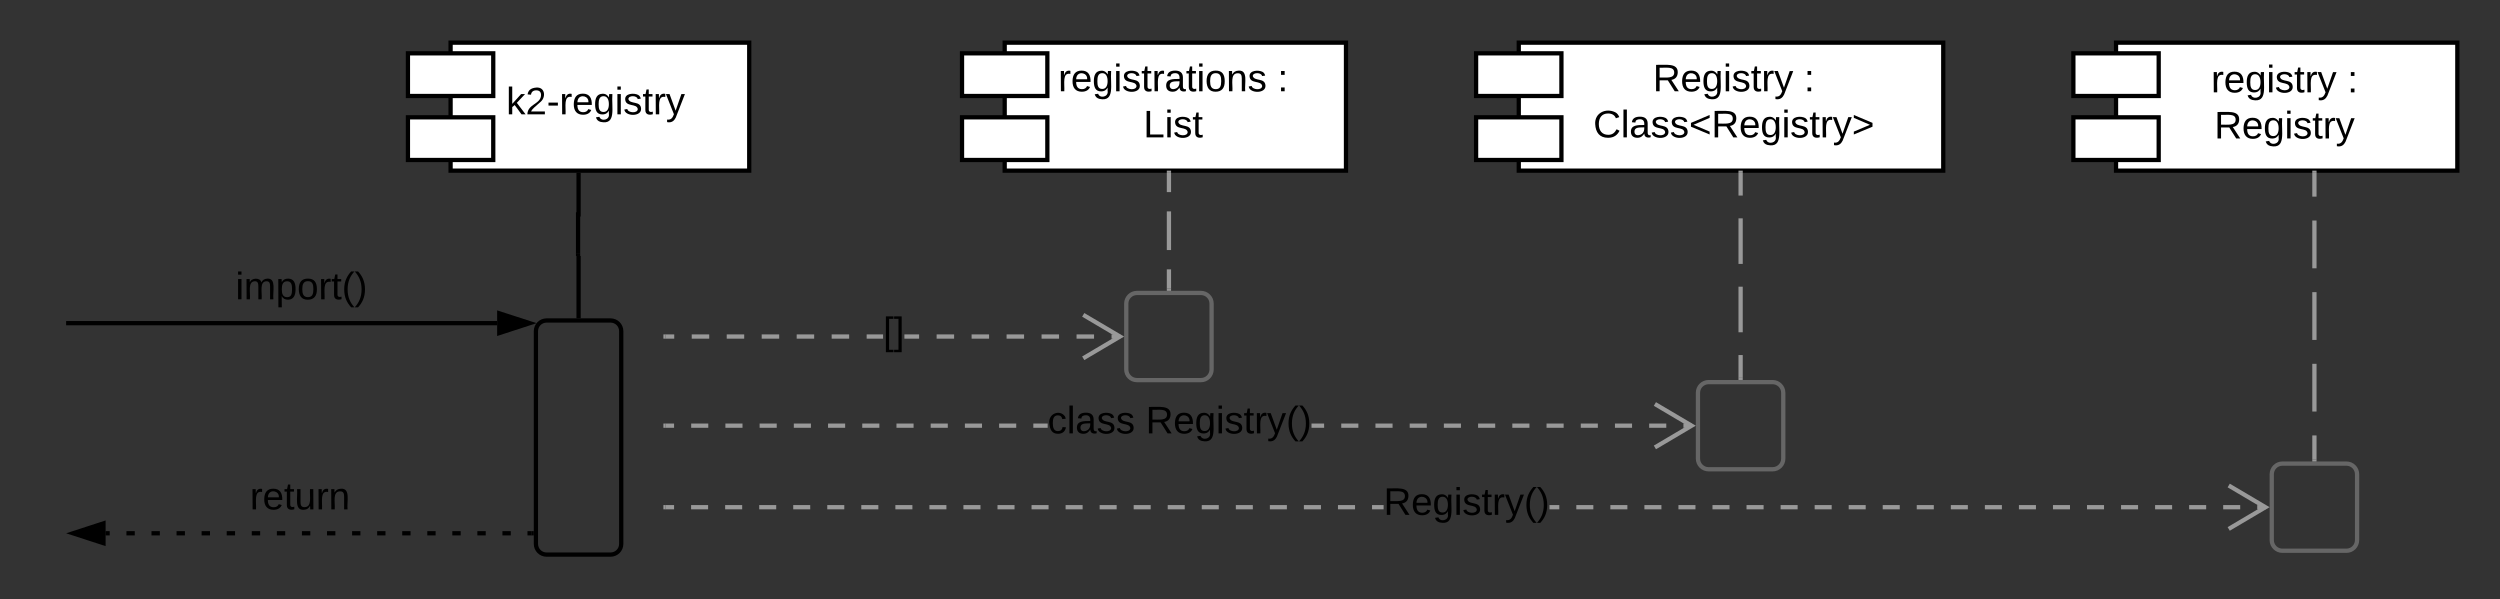 <svg xmlns="http://www.w3.org/2000/svg" xmlns:xlink="http://www.w3.org/1999/xlink" xmlns:lucid="lucid" width="1172" height="281"><rect width="100%" height="100%" fill="#333333" stroke="none"/><g transform="translate(-353.333 -457.5)" lucid:page-tab-id="0_0"><path d="M385.33 609H586.4M385.36 609h-1.03" stroke="#000" stroke-width="2" fill="none"/><path d="M601.66 609l-14.27 4.65v-9.27z" stroke="#000" stroke-width="2"/><use xlink:href="#a" transform="matrix(1,0,0,1,463.739,583.413) translate(0.005 14.4)"/><path d="M602.57 707.5h-1.96m-7.82 0h-3.92m-7.83 0h-3.92m-7.82 0h-3.92m-7.83 0h-3.9m-7.85 0h-3.9m-7.85 0h-3.9m-7.85 0h-3.9m-7.84 0h-3.92m-7.83 0h-3.93m-7.83 0h-3.92m-7.83 0h-3.93m-7.83 0h-3.92m-7.83 0h-3.93m-7.83 0h-3.92m-7.83 0h-3.92m-7.84 0h-3.9m-7.85 0h-1.96" stroke="#000" stroke-width="2" fill="none"/><path d="M603.57 708.5h-1.03v-2h1.03z"/><path d="M387.57 707.5l14.27-4.64v9.28z" stroke="#000" stroke-width="2"/><use xlink:href="#b" transform="matrix(1,0,0,1,470.501,681.9) translate(0.005 14.4)"/><path d="M604.57 612.74c0-2.77 2.24-5 5-5h30c2.76 0 5 2.23 5 5v99.76c0 2.76-2.24 5-5 5h-30c-2.76 0-5-2.24-5-5z" stroke="#000" stroke-width="2" fill-opacity="0"/><path d="M624.57 578.5v27.24M624.57 578.53v-1.03M624.57 605.7v1.04M624.57 539.5V558h-.24v18.5" stroke="#000" stroke-width="2" fill="none"/><path d="M625.57 539.53h-2v-1.03h2z"/><path d="M624.33 576.47v1.03" stroke="#000" stroke-width="2" fill="none"/><path d="M824.33 477.5h160v60h-160z" stroke="#000" stroke-width="2" fill="#fff"/><path d="M804.33 482.5h40v20h-40zM804.33 512.5h40v20h-40z" stroke="#000" stroke-width="2" fill="#fff"/><use xlink:href="#c" transform="matrix(1,0,0,1,840.333,483.5) translate(9.1 16.8)"/><use xlink:href="#d" transform="matrix(1,0,0,1,840.333,483.5) translate(111.9 16.8)"/><use xlink:href="#e" transform="matrix(1,0,0,1,840.333,483.5) translate(49.025 38.4)"/><path d="M881.33 599.83c0-2.76 2.24-5 5-5h30c2.76 0 5 2.24 5 5v30.87c0 2.77-2.24 5-5 5h-30c-2.76 0-5-2.23-5-5z" stroke="#666" stroke-width="2" fill-opacity="0"/><path d="M878.52 616.27h-4.1v-2h4.1zm-12.3 0h-8.2v-2h8.2zm-16.4 0h-8.2v-2h8.2zm-16.4 0h-8.2v-2h8.2zm-16.4 0h-8.2v-2h8.2zm-16.4 0h-8.2v-2h8.2zm-33.3 0h-7.7v-2h7.7zm-15.9 0h-8.2v-2h8.2zm-16.4 0h-8.2v-2h8.2zm-16.4 0h-8.2v-2h8.2zm-16.4 0h-8.2v-2h8.2zm-16.4 0h-8.2v-2h8.2zm-16.4 0h-4.1v-2h4.1zm114.8 0h-6.9v-2h6.9z" fill="#999"/><path d="M880.33 615.27l-18.67 11.04-1.02-1.7 15.76-9.33-15.76-9.32 1.02-1.72zM665.36 616.27h-1.03v-2h1.03z" fill="#999"/><use xlink:href="#f" transform="matrix(1,0,0,1,767.333,604.469) translate(0.005 14.4)"/><path d="M901.33 592.83v-9.05m0-9.06V556.6m0-9.04v-9.06" stroke="#999" stroke-width="2" fill="none"/><path d="M902.33 593.83h-2v-1.02h2z" fill="#999"/><path d="M901.33 538.53v-1.03" stroke="#999" stroke-width="2" fill="none"/><path d="M1065.33 477.5h199v60h-199z" stroke="#000" stroke-width="2" fill="#fff"/><path d="M1045.33 482.5h40v20h-40zM1045.33 512.5h40v20h-40z" stroke="#000" stroke-width="2" fill="#fff"/><use xlink:href="#g" transform="matrix(1,0,0,1,1089.133,483.5) translate(39.075 16.8)"/><use xlink:href="#d" transform="matrix(1,0,0,1,1089.133,483.5) translate(109.925 16.8)"/><use xlink:href="#h" transform="matrix(1,0,0,1,1089.133,483.5) translate(11.125 38.4)"/><path d="M1149.33 641.63c0-2.76 2.24-5 5-5h30c2.76 0 5 2.24 5 5v30.87c0 2.76-2.24 5-5 5h-30c-2.76 0-5-2.24-5-5z" stroke="#666" stroke-width="2" fill-opacity="0"/><path d="M1146.52 658.06h-4v-2h4zm-12.03 0h-8.03v-2h8.02zm-16.05 0h-8.02v-2h8.02zm-16.04 0h-8v-2h8zm-16.03 0h-8.02v-2h8.02zm-16.04 0h-8.02v-2h8.03zm-16.04 0h-8.03v-2h8.02zm-16.05 0h-8.02v-2h8.02zm-16.04 0h-8v-2h8zm-16.03 0h-8.02v-2h8.02zm-16.04 0h-8.02v-2h8.03zm-145.65 0h-6.72v-2h6.72zm-14.74 0h-8.02v-2h8.02zm-16.04 0h-8.02v-2h8.02zm-16.04 0h-8.02v-2h8.02zm-16.04 0h-8.02v-2h8.02zm-16.04 0h-8.02v-2h8.02zm-16.04 0h-8.02v-2h8.02zm-16.04 0h-8.02v-2h8.02zm-16.04 0h-8.02v-2h8.02zm-16.04 0h-8.02v-2h8.02zm-16.04 0h-8.02v-2h8.02zm-16.04 0h-4v-2h4zm304.75 0h-5.92v-2h5.9z" fill="#999"/><path d="M1148.33 657.06l-18.67 11.05-1.02-1.72 15.76-9.32-15.76-9.32 1.02-1.72zM665.36 658.06h-1.03v-2h1.03z" fill="#999"/><use xlink:href="#i" transform="matrix(1,0,0,1,844.483,646.264) translate(0.005 14.4)"/><use xlink:href="#j" transform="matrix(1,0,0,1,844.483,646.264) translate(45.955 14.4)"/><path d="M1169.33 634.63v-10.68m0-10.68V591.9m0-10.68v-21.36m0-10.68V538.5" stroke="#999" stroke-width="2" fill="none"/><path d="M1170.33 635.63h-2v-1.03h2z" fill="#999"/><path d="M1169.33 538.53v-1.03" stroke="#999" stroke-width="2" fill="none"/><path d="M1345.33 477.5h160v60h-160z" stroke="#000" stroke-width="2" fill="#fff"/><path d="M1325.33 482.5h40v20h-40zM1325.33 512.5h40v20h-40z" stroke="#000" stroke-width="2" fill="#fff"/><use xlink:href="#k" transform="matrix(1,0,0,1,1361.333,483.5) translate(28.575 17.3)"/><use xlink:href="#d" transform="matrix(1,0,0,1,1361.333,483.5) translate(92.425 17.3)"/><use xlink:href="#l" transform="matrix(1,0,0,1,1361.333,483.5) translate(30.075 38.9)"/><path d="M1418.33 679.83c0-2.76 2.24-5 5-5h30c2.76 0 5 2.24 5 5v30.87c0 2.77-2.24 5-5 5h-30c-2.76 0-5-2.23-5-5z" stroke="#666" stroke-width="2" fill-opacity="0"/><path d="M1415.52 696.27h-4v-2h4zm-11.98 0h-7.98v-2h7.98zm-15.96 0h-7.98v-2h7.98zm-15.96 0h-7.98v-2h7.98zm-15.96 0h-7.98v-2h7.98zm-15.96 0h-7.98v-2h7.98zm-15.96 0h-7.98v-2h7.98zm-15.96 0h-7.98v-2h7.98zm-15.97 0h-7.97v-2h7.98zm-15.95 0h-7.98v-2h7.98zm-15.96 0h-8v-2h8zm-15.97 0h-7.98v-2h7.98zm-15.96 0H1220v-2h7.97zm-15.96 0h-7.97v-2h7.98zm-15.95 0h-7.98v-2h7.98zm-15.96 0h-8v-2h8zm-15.98 0h-7.98v-2h7.98zm-15.96 0h-7.98v-2h7.98zm-15.96 0h-7.98v-2h7.98zm-15.96 0h-7.98v-2h7.98zm-15.96 0h-7.98v-2h7.98zm-98.32 0h-5.43v-2h5.43zm-13.4 0h-8v-2h8zm-15.97 0h-8v-2h8zm-15.97 0h-7.98v-2h7.98zm-15.96 0h-7.98v-2h7.97zm-15.97 0h-7.98v-2h7.98zm-15.96 0h-7.98v-2h7.98zm-15.96 0h-7.98v-2h7.98zm-15.96 0h-7.98v-2h7.98zm-15.96 0h-7.98v-2h7.98zm-15.96 0h-7.98v-2h7.98zm-15.96 0h-7.98v-2h7.98zm-15.96 0h-8v-2h8zm-15.97 0h-7.97v-2H797zm-15.95 0h-7.98v-2h7.98zm-15.96 0h-8v-2h8zm-15.97 0h-7.98v-2h7.98zm-15.96 0h-7.98v-2h7.97zm-15.96 0h-7.97v-2h7.98zm-15.95 0h-7.98v-2h7.98zm-15.97 0h-7.98v-2h7.98zm-15.96 0h-4v-2h4zm415 0h-4.6v-2h4.6z" fill="#999"/><path d="M1417.33 695.27l-18.67 11.04-1.02-1.7 15.76-9.33-15.76-9.32 1.02-1.72zM665.36 696.27h-1.03v-2h1.03z" fill="#999"/><use xlink:href="#m" transform="matrix(1,0,0,1,1001.958,684.469) translate(0.005 14.4)"/><path d="M1438.33 672.83v-11.2m0-11.2v-22.37m0-11.2v-22.4m0-11.18v-22.4m0-11.2V538.5" stroke="#999" stroke-width="2" fill="none"/><path d="M1439.33 673.83h-2v-1.02h2z" fill="#999"/><path d="M1438.33 538.53v-1.03" stroke="#999" stroke-width="2" fill="none"/><path d="M564.57 477.5h140v60h-140z" stroke="#000" stroke-width="2" fill="#fff"/><path d="M544.57 482.5h40v20h-40zM544.57 512.5h40v20h-40z" stroke="#000" stroke-width="2" fill="#fff"/><g><use xlink:href="#n" transform="matrix(1,0,0,1,576.57,483.5) translate(14.1 27.6)"/></g><defs><path d="M24-231v-30h32v30H24zM24 0v-190h32V0H24" id="o"/><path d="M210-169c-67 3-38 105-44 169h-31v-121c0-29-5-50-35-48C34-165 62-65 56 0H25l-1-190h30c1 10-1 24 2 32 10-44 99-50 107 0 11-21 27-35 58-36 85-2 47 119 55 194h-31v-121c0-29-5-49-35-48" id="p"/><path d="M115-194c55 1 70 41 70 98S169 2 115 4C84 4 66-9 55-30l1 105H24l-1-265h31l2 30c10-21 28-34 59-34zm-8 174c40 0 45-34 45-75s-6-73-45-74c-42 0-51 32-51 76 0 43 10 73 51 73" id="q"/><path d="M100-194c62-1 85 37 85 99 1 63-27 99-86 99S16-35 15-95c0-66 28-99 85-99zM99-20c44 1 53-31 53-75 0-43-8-75-51-75s-53 32-53 75 10 74 51 75" id="r"/><path d="M114-163C36-179 61-72 57 0H25l-1-190h30c1 12-1 29 2 39 6-27 23-49 58-41v29" id="s"/><path d="M59-47c-2 24 18 29 38 22v24C64 9 27 4 27-40v-127H5v-23h24l9-43h21v43h35v23H59v120" id="t"/><path d="M87 75C49 33 22-17 22-94c0-76 28-126 65-167h31c-38 41-64 92-64 168S80 34 118 75H87" id="u"/><path d="M33-261c38 41 65 92 65 168S71 34 33 75H2C39 34 66-17 66-93S39-220 2-261h31" id="v"/><g id="a"><use transform="matrix(0.05,0,0,0.05,0,0)" xlink:href="#o"/><use transform="matrix(0.05,0,0,0.05,3.95,0)" xlink:href="#p"/><use transform="matrix(0.05,0,0,0.05,18.9,0)" xlink:href="#q"/><use transform="matrix(0.05,0,0,0.05,28.9,0)" xlink:href="#r"/><use transform="matrix(0.05,0,0,0.05,38.9,0)" xlink:href="#s"/><use transform="matrix(0.05,0,0,0.05,44.85,0)" xlink:href="#t"/><use transform="matrix(0.05,0,0,0.05,49.85,0)" xlink:href="#u"/><use transform="matrix(0.05,0,0,0.05,55.8,0)" xlink:href="#v"/></g><path d="M100-194c63 0 86 42 84 106H49c0 40 14 67 53 68 26 1 43-12 49-29l28 8c-11 28-37 45-77 45C44 4 14-33 15-96c1-61 26-98 85-98zm52 81c6-60-76-77-97-28-3 7-6 17-6 28h103" id="w"/><path d="M84 4C-5 8 30-112 23-190h32v120c0 31 7 50 39 49 72-2 45-101 50-169h31l1 190h-30c-1-10 1-25-2-33-11 22-28 36-60 37" id="x"/><path d="M117-194c89-4 53 116 60 194h-32v-121c0-31-8-49-39-48C34-167 62-67 57 0H25l-1-190h30c1 10-1 24 2 32 11-22 29-35 61-36" id="y"/><g id="b"><use transform="matrix(0.05,0,0,0.05,0,0)" xlink:href="#s"/><use transform="matrix(0.05,0,0,0.05,5.95,0)" xlink:href="#w"/><use transform="matrix(0.05,0,0,0.05,15.95,0)" xlink:href="#t"/><use transform="matrix(0.05,0,0,0.05,20.95,0)" xlink:href="#x"/><use transform="matrix(0.05,0,0,0.05,30.95,0)" xlink:href="#s"/><use transform="matrix(0.05,0,0,0.05,36.9,0)" xlink:href="#y"/></g><path d="M177-190C167-65 218 103 67 71c-23-6-38-20-44-43l32-5c15 47 100 32 89-28v-30C133-14 115 1 83 1 29 1 15-40 15-95c0-56 16-97 71-98 29-1 48 16 59 35 1-10 0-23 2-32h30zM94-22c36 0 50-32 50-73 0-42-14-75-50-75-39 0-46 34-46 75s6 73 46 73" id="z"/><path d="M135-143c-3-34-86-38-87 0 15 53 115 12 119 90S17 21 10-45l28-5c4 36 97 45 98 0-10-56-113-15-118-90-4-57 82-63 122-42 12 7 21 19 24 35" id="A"/><path d="M141-36C126-15 110 5 73 4 37 3 15-17 15-53c-1-64 63-63 125-63 3-35-9-54-41-54-24 1-41 7-42 31l-33-3c5-37 33-52 76-52 45 0 72 20 72 64v82c-1 20 7 32 28 27v20c-31 9-61-2-59-35zM48-53c0 20 12 33 32 33 41-3 63-29 60-74-43 2-92-5-92 41" id="B"/><g id="c"><use transform="matrix(0.05,0,0,0.05,0,0)" xlink:href="#s"/><use transform="matrix(0.05,0,0,0.05,5.95,0)" xlink:href="#w"/><use transform="matrix(0.05,0,0,0.05,15.95,0)" xlink:href="#z"/><use transform="matrix(0.05,0,0,0.05,25.95,0)" xlink:href="#o"/><use transform="matrix(0.05,0,0,0.05,29.9,0)" xlink:href="#A"/><use transform="matrix(0.05,0,0,0.05,38.9,0)" xlink:href="#t"/><use transform="matrix(0.05,0,0,0.05,43.9,0)" xlink:href="#s"/><use transform="matrix(0.05,0,0,0.05,49.85,0)" xlink:href="#B"/><use transform="matrix(0.05,0,0,0.05,59.85,0)" xlink:href="#t"/><use transform="matrix(0.05,0,0,0.05,64.85,0)" xlink:href="#o"/><use transform="matrix(0.05,0,0,0.05,68.8,0)" xlink:href="#r"/><use transform="matrix(0.05,0,0,0.05,78.8,0)" xlink:href="#y"/><use transform="matrix(0.05,0,0,0.05,88.8,0)" xlink:href="#A"/></g><path d="M33-154v-36h34v36H33zM33 0v-36h34V0H33" id="C"/><use transform="matrix(0.05,0,0,0.05,0,0)" xlink:href="#C" id="d"/><path d="M30 0v-248h33v221h125V0H30" id="D"/><g id="e"><use transform="matrix(0.05,0,0,0.05,0,0)" xlink:href="#D"/><use transform="matrix(0.05,0,0,0.05,10,0)" xlink:href="#o"/><use transform="matrix(0.05,0,0,0.05,13.95,0)" xlink:href="#A"/><use transform="matrix(0.05,0,0,0.05,22.95,0)" xlink:href="#t"/></g><path d="M26 75v-336h71v23H56V52h41v23H26" id="E"/><path d="M3 75V52h41v-290H3v-23h71V75H3" id="F"/><g id="f"><use transform="matrix(0.05,0,0,0.05,0,0)" xlink:href="#E"/><use transform="matrix(0.05,0,0,0.05,5,0)" xlink:href="#F"/></g><path d="M233-177c-1 41-23 64-60 70L243 0h-38l-65-103H63V0H30v-248c88 3 205-21 203 71zM63-129c60-2 137 13 137-47 0-61-80-42-137-45v92" id="G"/><path d="M179-190L93 31C79 59 56 82 12 73V49c39 6 53-20 64-50L1-190h34L92-34l54-156h33" id="H"/><g id="g"><use transform="matrix(0.05,0,0,0.05,0,0)" xlink:href="#G"/><use transform="matrix(0.05,0,0,0.05,12.95,0)" xlink:href="#w"/><use transform="matrix(0.05,0,0,0.05,22.95,0)" xlink:href="#z"/><use transform="matrix(0.05,0,0,0.05,32.95,0)" xlink:href="#o"/><use transform="matrix(0.05,0,0,0.05,36.9,0)" xlink:href="#A"/><use transform="matrix(0.05,0,0,0.05,45.9,0)" xlink:href="#t"/><use transform="matrix(0.05,0,0,0.05,50.9,0)" xlink:href="#s"/><use transform="matrix(0.05,0,0,0.05,56.85,0)" xlink:href="#H"/></g><path d="M212-179c-10-28-35-45-73-45-59 0-87 40-87 99 0 60 29 101 89 101 43 0 62-24 78-52l27 14C228-24 195 4 139 4 59 4 22-46 18-125c-6-104 99-153 187-111 19 9 31 26 39 46" id="I"/><path d="M24 0v-261h32V0H24" id="J"/><path d="M18-100v-36l175-74v27L42-118l151 64v27" id="K"/><path d="M18-27v-27l151-64-151-65v-27l175 74v36" id="L"/><g id="h"><use transform="matrix(0.05,0,0,0.05,0,0)" xlink:href="#I"/><use transform="matrix(0.05,0,0,0.05,12.95,0)" xlink:href="#J"/><use transform="matrix(0.05,0,0,0.05,16.9,0)" xlink:href="#B"/><use transform="matrix(0.05,0,0,0.05,26.9,0)" xlink:href="#A"/><use transform="matrix(0.05,0,0,0.05,35.9,0)" xlink:href="#A"/><use transform="matrix(0.05,0,0,0.05,44.9,0)" xlink:href="#K"/><use transform="matrix(0.05,0,0,0.05,55.4,0)" xlink:href="#G"/><use transform="matrix(0.05,0,0,0.05,68.35,0)" xlink:href="#w"/><use transform="matrix(0.05,0,0,0.05,78.35,0)" xlink:href="#z"/><use transform="matrix(0.05,0,0,0.05,88.35,0)" xlink:href="#o"/><use transform="matrix(0.05,0,0,0.05,92.3,0)" xlink:href="#A"/><use transform="matrix(0.05,0,0,0.05,101.3,0)" xlink:href="#t"/><use transform="matrix(0.05,0,0,0.05,106.3,0)" xlink:href="#s"/><use transform="matrix(0.05,0,0,0.05,112.25,0)" xlink:href="#H"/><use transform="matrix(0.05,0,0,0.05,121.25,0)" xlink:href="#L"/></g><path d="M96-169c-40 0-48 33-48 73s9 75 48 75c24 0 41-14 43-38l32 2c-6 37-31 61-74 61-59 0-76-41-82-99-10-93 101-131 147-64 4 7 5 14 7 22l-32 3c-4-21-16-35-41-35" id="M"/><g id="i"><use transform="matrix(0.05,0,0,0.05,0,0)" xlink:href="#M"/><use transform="matrix(0.05,0,0,0.05,9,0)" xlink:href="#J"/><use transform="matrix(0.05,0,0,0.05,12.95,0)" xlink:href="#B"/><use transform="matrix(0.05,0,0,0.05,22.95,0)" xlink:href="#A"/><use transform="matrix(0.05,0,0,0.05,31.95,0)" xlink:href="#A"/></g><g id="j"><use transform="matrix(0.05,0,0,0.05,0,0)" xlink:href="#G"/><use transform="matrix(0.05,0,0,0.05,12.95,0)" xlink:href="#w"/><use transform="matrix(0.05,0,0,0.05,22.95,0)" xlink:href="#z"/><use transform="matrix(0.05,0,0,0.05,32.95,0)" xlink:href="#o"/><use transform="matrix(0.05,0,0,0.05,36.9,0)" xlink:href="#A"/><use transform="matrix(0.05,0,0,0.05,45.9,0)" xlink:href="#t"/><use transform="matrix(0.05,0,0,0.05,50.9,0)" xlink:href="#s"/><use transform="matrix(0.05,0,0,0.05,56.85,0)" xlink:href="#H"/><use transform="matrix(0.05,0,0,0.05,65.85,0)" xlink:href="#u"/><use transform="matrix(0.05,0,0,0.05,71.8,0)" xlink:href="#v"/></g><g id="k"><use transform="matrix(0.05,0,0,0.05,0,0)" xlink:href="#s"/><use transform="matrix(0.05,0,0,0.05,5.95,0)" xlink:href="#w"/><use transform="matrix(0.05,0,0,0.05,15.95,0)" xlink:href="#z"/><use transform="matrix(0.05,0,0,0.05,25.95,0)" xlink:href="#o"/><use transform="matrix(0.05,0,0,0.05,29.9,0)" xlink:href="#A"/><use transform="matrix(0.05,0,0,0.05,38.9,0)" xlink:href="#t"/><use transform="matrix(0.05,0,0,0.05,43.9,0)" xlink:href="#s"/><use transform="matrix(0.05,0,0,0.05,49.85,0)" xlink:href="#H"/></g><g id="l"><use transform="matrix(0.05,0,0,0.05,0,0)" xlink:href="#G"/><use transform="matrix(0.05,0,0,0.05,12.95,0)" xlink:href="#w"/><use transform="matrix(0.05,0,0,0.05,22.95,0)" xlink:href="#z"/><use transform="matrix(0.05,0,0,0.05,32.95,0)" xlink:href="#o"/><use transform="matrix(0.05,0,0,0.05,36.9,0)" xlink:href="#A"/><use transform="matrix(0.05,0,0,0.05,45.9,0)" xlink:href="#t"/><use transform="matrix(0.05,0,0,0.05,50.9,0)" xlink:href="#s"/><use transform="matrix(0.05,0,0,0.05,56.85,0)" xlink:href="#H"/></g><g id="m"><use transform="matrix(0.05,0,0,0.05,0,0)" xlink:href="#G"/><use transform="matrix(0.05,0,0,0.05,12.95,0)" xlink:href="#w"/><use transform="matrix(0.05,0,0,0.05,22.95,0)" xlink:href="#z"/><use transform="matrix(0.05,0,0,0.05,32.95,0)" xlink:href="#o"/><use transform="matrix(0.05,0,0,0.05,36.9,0)" xlink:href="#A"/><use transform="matrix(0.05,0,0,0.05,45.9,0)" xlink:href="#t"/><use transform="matrix(0.05,0,0,0.05,50.9,0)" xlink:href="#s"/><use transform="matrix(0.05,0,0,0.05,56.85,0)" xlink:href="#H"/><use transform="matrix(0.05,0,0,0.05,65.85,0)" xlink:href="#u"/><use transform="matrix(0.05,0,0,0.05,71.8,0)" xlink:href="#v"/></g><path d="M143 0L79-87 56-68V0H24v-261h32v163l83-92h37l-77 82L181 0h-38" id="N"/><path d="M101-251c82-7 93 87 43 132L82-64C71-53 59-42 53-27h129V0H18c2-99 128-94 128-182 0-28-16-43-45-43s-46 15-49 41l-32-3c6-41 34-60 81-64" id="O"/><path d="M16-82v-28h88v28H16" id="P"/><g id="n"><use transform="matrix(0.05,0,0,0.05,0,0)" xlink:href="#N"/><use transform="matrix(0.05,0,0,0.05,9,0)" xlink:href="#O"/><use transform="matrix(0.05,0,0,0.05,19,0)" xlink:href="#P"/><use transform="matrix(0.05,0,0,0.05,24.95,0)" xlink:href="#s"/><use transform="matrix(0.05,0,0,0.05,30.9,0)" xlink:href="#w"/><use transform="matrix(0.05,0,0,0.05,40.9,0)" xlink:href="#z"/><use transform="matrix(0.05,0,0,0.05,50.9,0)" xlink:href="#o"/><use transform="matrix(0.05,0,0,0.05,54.85,0)" xlink:href="#A"/><use transform="matrix(0.05,0,0,0.05,63.85,0)" xlink:href="#t"/><use transform="matrix(0.05,0,0,0.05,68.85,0)" xlink:href="#s"/><use transform="matrix(0.05,0,0,0.05,74.8,0)" xlink:href="#H"/></g></defs></g></svg>
